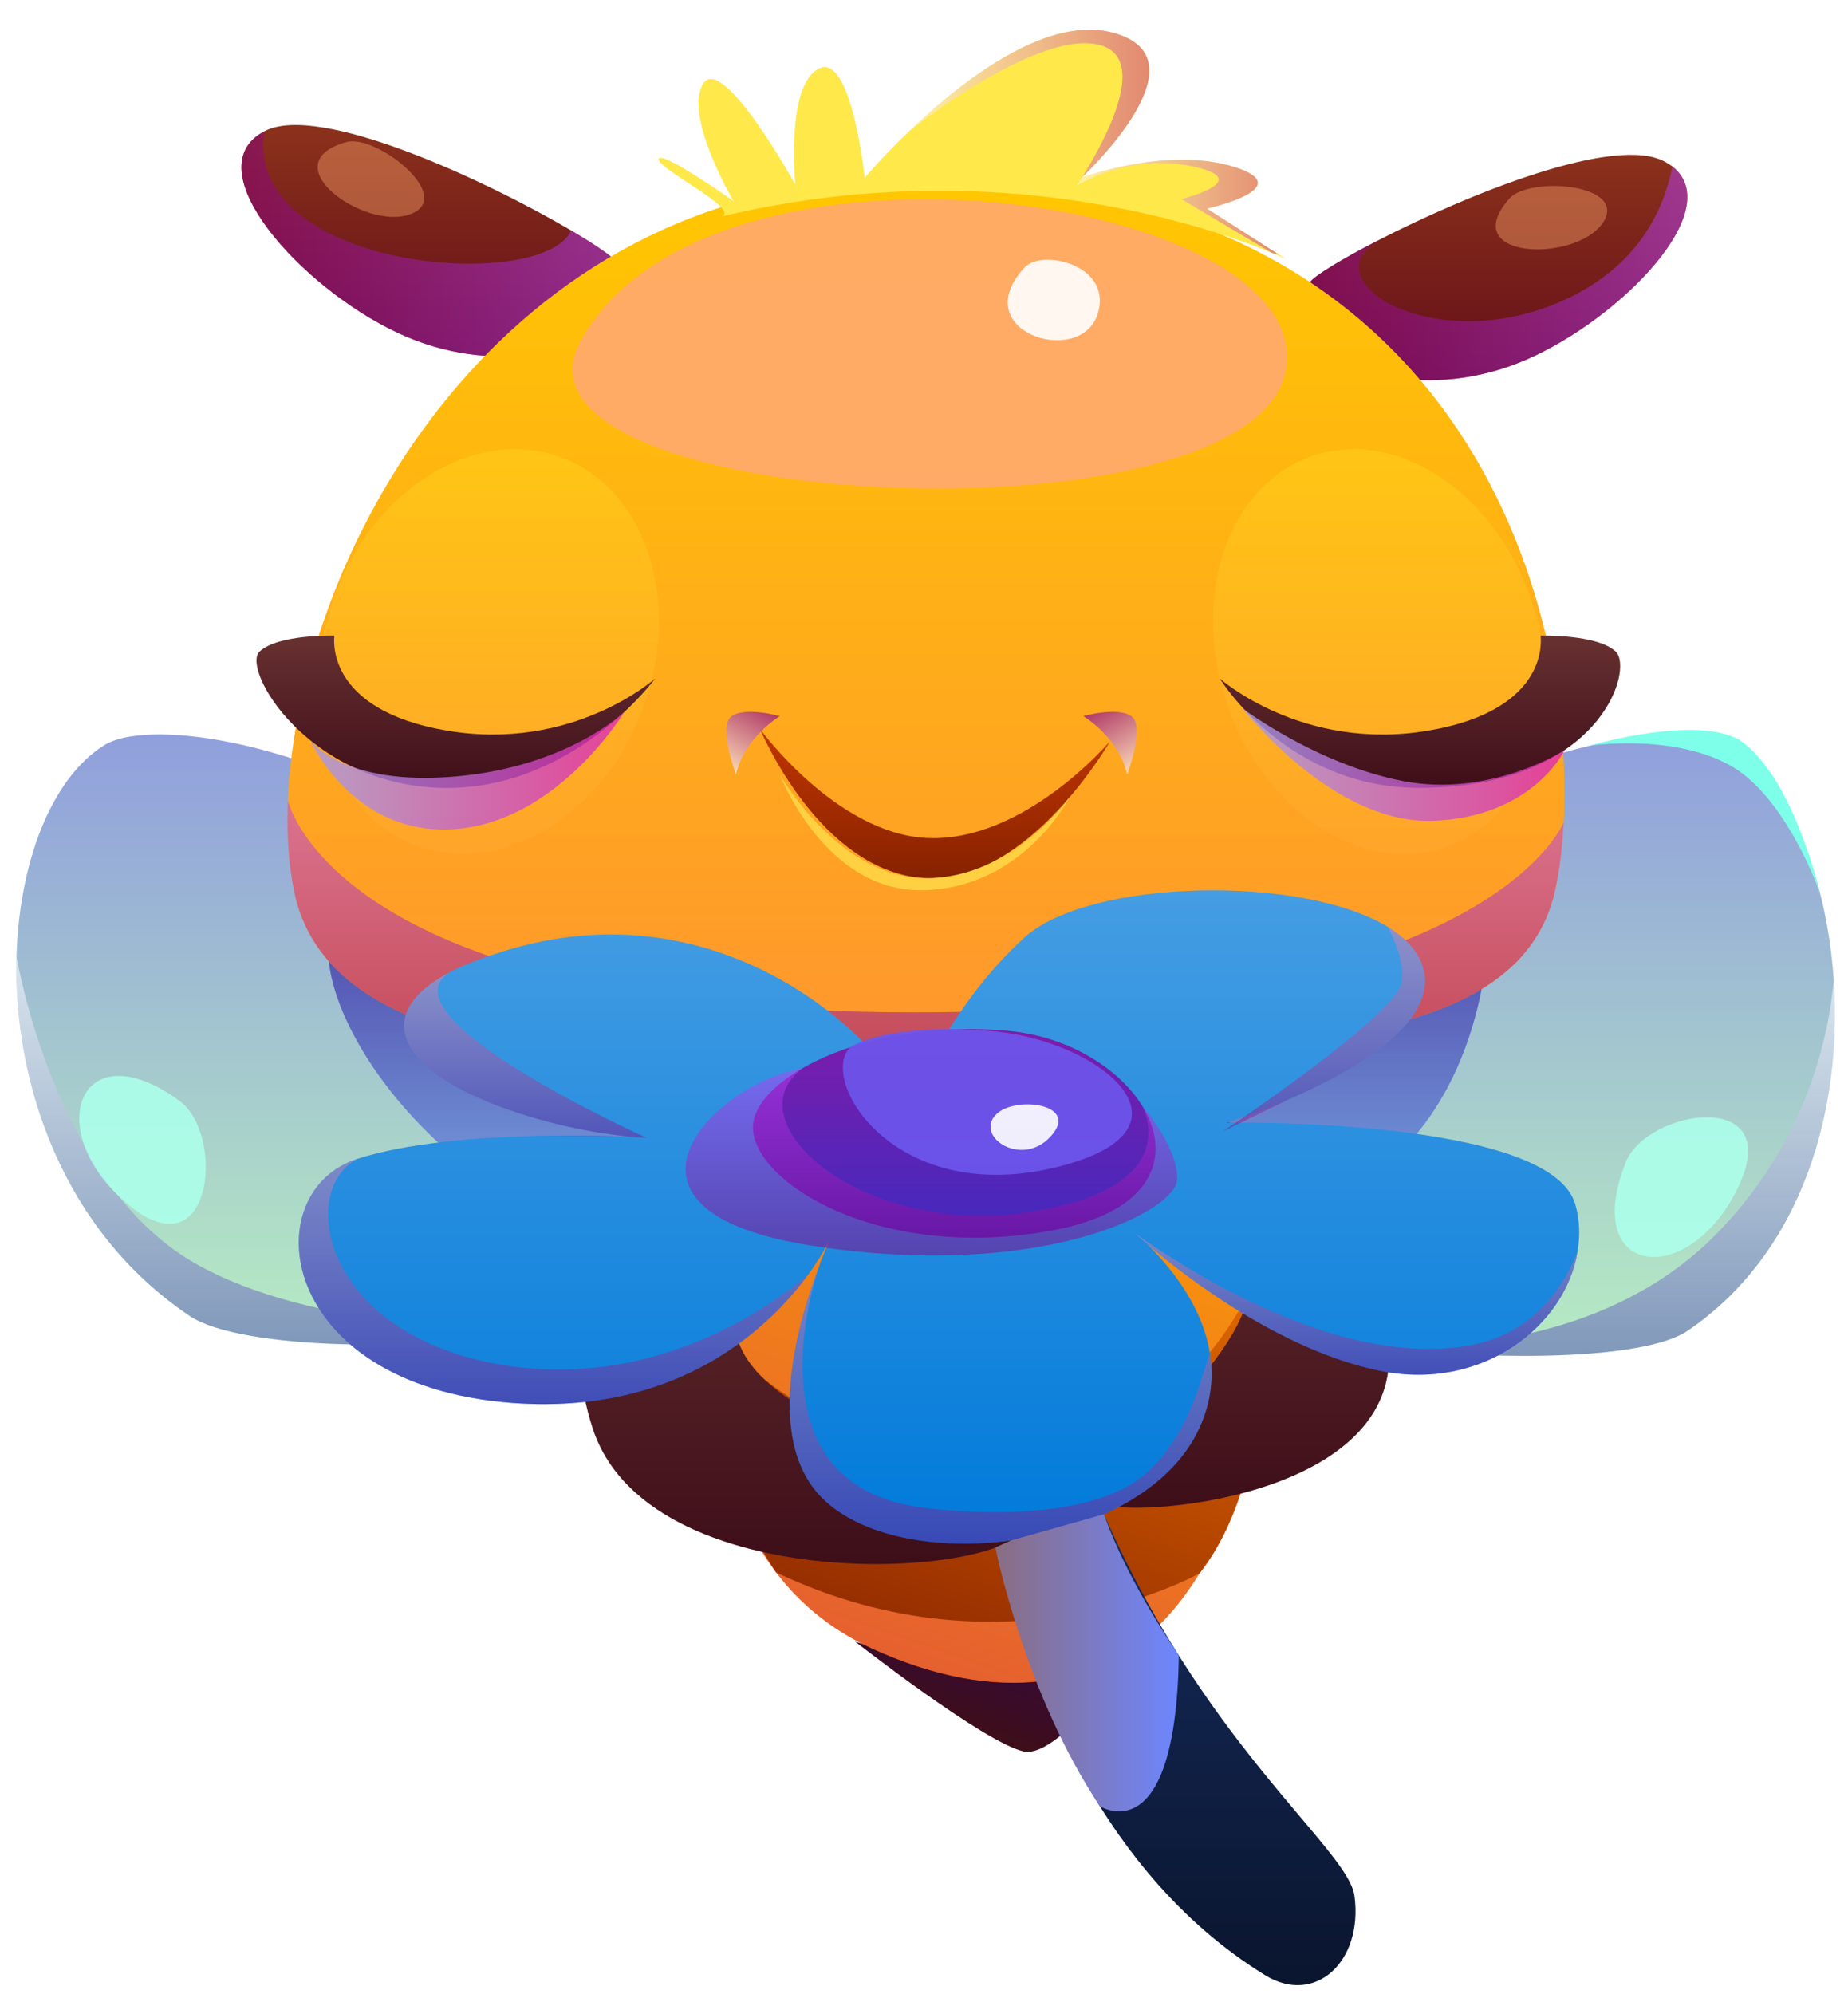 <svg width="583" height="629" viewBox="0 0 583 629" fill="none" xmlns="http://www.w3.org/2000/svg">
<g filter="url(#filter0_d_16_506)">
<path d="M213.9 386.9C214.1 397.6 195.8 405.3 171.2 410C129.8 417.8 70.9 416.8 54.9 406.1C14.9 379.3 -0.7 332.8 0.2 293.1C1 262.8 11.3 236.5 27.8 226.1C53.8 209.6 210.2 250.4 213.9 386.9Z" fill="url(#paint0_linear_16_506)"/>
<path d="M527.3 410.8C513.8 419.9 466.3 420.7 424.6 415.2H424.4C387.4 410.3 355 400.4 355.3 386.9C359 250.4 515.3 209.6 541.4 226.1C558.7 237 571.3 266.8 573.5 300.2C576.2 340.4 564 385.9 527.3 410.8Z" fill="url(#paint1_linear_16_506)"/>
<path style="mix-blend-mode:multiply" opacity="0.6" d="M171.2 410C129.8 417.8 70.9 416.8 54.9 406.1C14.9 379.3 -0.7 332.8 0.2 293.1H0.3C0.3 293.1 12 364.2 56.6 389.5C93.1 410.3 151.4 410.6 171.2 410Z" fill="url(#paint2_linear_16_506)"/>
<path style="mix-blend-mode:multiply" opacity="0.6" d="M527.3 410.8C513.8 419.9 466.3 420.7 424.6 415.2C433.5 416.1 495.4 420.8 535.3 381.4C564.4 352.5 571.8 318.9 573.5 300.2C576.2 340.4 564 385.9 527.3 410.8Z" fill="url(#paint3_linear_16_506)"/>
<path style="mix-blend-mode:multiply" opacity="0.6" d="M101.7 279.5C87.2 299.2 124.2 363 183.7 380.6C243.3 398.3 380.2 391.5 422.6 365.5C465.1 339.5 464.6 283.4 464.6 283.4L101.7 279.5Z" fill="url(#paint4_linear_16_506)"/>
<path d="M185.5 93.5C180.1 100.8 151 110.3 120.5 96C90 81.8 56 44.2 78.4 32.4C95.8 23.2 149.2 48.4 175.2 63.7C182.7 68.1 187.9 71.7 189.3 73.4C191.5 76.1 191 86.3 185.5 93.5Z" fill="url(#paint5_linear_16_506)"/>
<path d="M476.4 104.5C445.6 117.8 416.7 107.5 411.5 100.1C406.3 92.7 406.1 82.5 408.4 79.8C410.2 77.7 418.3 72.7 429.6 66.9C457.6 52.5 504.7 33.2 520.4 42.1C521.2 42.567 521.934 43.033 522.6 43.5C539.9 57.1 506.2 91.6 476.4 104.5Z" fill="url(#paint6_linear_16_506)"/>
<path style="mix-blend-mode:multiply" opacity="0.5" d="M476.4 104.5C445.6 117.8 416.7 107.5 411.5 100.1C406.3 92.7 406.1 82.5 408.4 79.8C410.2 77.7 418.3 72.7 429.6 66.9C408.4 79.9 448.1 104.1 488.5 85.6C512.1 74.9 520 56.8 522.6 43.5C539.9 57.1 506.2 91.6 476.4 104.5Z" fill="url(#paint7_linear_16_506)"/>
<path style="mix-blend-mode:multiply" opacity="0.5" d="M185.5 93.5C180.1 100.8 151 110.3 120.5 96C90 81.8 56 44.2 78.4 32.4C71.6 76.2 166.3 83.6 175.2 63.7C182.7 68.1 187.9 71.7 189.3 73.4C191.5 76.1 191 86.3 185.5 93.5Z" fill="url(#paint8_linear_16_506)"/>
<path d="M264.8 508.8C264.8 508.8 305.3 540.5 317.8 543.4C330.4 546.3 356.4 506.1 356.4 506.1C356.4 506.1 293.8 518.4 264.8 508.8Z" fill="url(#paint9_linear_16_506)"/>
<path d="M233.2 304.7C235.2 319.6 181.5 470.3 270.1 511C308.6 528.6 344 525.1 366.4 497.3C395.6 461 403.8 390.9 380.7 347.9C339.8 271.8 233.2 304.7 233.2 304.7Z" fill="url(#paint10_linear_16_506)"/>
<path d="M218.2 401.3C218.2 401.3 227.1 441 299.3 448.5C370.9 455.9 393 389.5 393 389.5C393 389.5 400.1 453.2 373.5 487.2C373.5 487.2 313.1 521.8 239.9 487C239.9 487 211.1 446.3 218.2 401.3Z" fill="url(#paint11_linear_16_506)"/>
<path d="M488.3 250.4C487.9 258.3 487 265.4 485.7 271.4C472.5 334 355.4 318.6 270.1 321.9C235.5 323.2 101.1 338.7 87.8 272.1C86 263.5 85.4 253.8 85.8 243.4C89 167.5 149.4 53.9 269.4 47.9C452.9 38.9 492.1 177.4 488.3 250.4Z" fill="url(#paint12_linear_16_506)"/>
<path d="M200.7 205C192.3 239.9 162.5 264.4 134 259.7C105.6 255.1 89.4 223 97.8 188C106.1 153.1 136 128.6 164.4 133.3C192.8 137.9 209 170 200.7 205Z" fill="url(#paint13_linear_16_506)"/>
<path d="M379.8 205C388 239.9 417.1 264.4 444.8 259.7C472.6 255.1 488.4 223 480.3 188C472.1 153.1 443 128.6 415.2 133.3C387.5 137.9 371.6 170 379.8 205Z" fill="url(#paint14_linear_16_506)"/>
<path d="M234.8 221C234.8 221 258.6 253.7 287.1 255.3C317.9 257 345.2 224.8 345.2 224.8C345.2 224.8 319.5 269.7 287.1 268C253.6 266.3 234.8 221 234.8 221Z" fill="url(#paint15_linear_16_506)"/>
<path d="M379.8 205C379.8 205 405.7 228.1 445.3 221.5C484.9 214.9 481 191.5 481 191.5C481 191.5 498.8 191 504.7 196.5C510.6 202 499.8 239.5 442.6 239.5C400.8 239.5 379.8 205 379.8 205Z" fill="url(#paint16_linear_16_506)"/>
<path d="M201.7 205C201.7 205 175.9 228.1 136.3 221.5C96.7 214.9 100.5 191.5 100.5 191.5C100.5 191.5 82.8 191 76.9 196.5C71 202 91.9 238.1 133.7 239.5C175.5 240.8 201.7 205 201.7 205Z" fill="url(#paint17_linear_16_506)"/>
<path d="M296.1 354.4C296.1 354.4 286.1 547.4 394.1 614C409.8 623.7 425.1 609.8 422.3 589C419.6 568.1 330.1 511.7 314.4 354.4H296.1Z" fill="url(#paint18_linear_16_506)"/>
<path d="M218.9 349.9C218.9 349.9 163.2 384.6 182 441.6C200.7 498.6 324.2 487.9 318 470.2C311.7 452.5 232 444.1 226.8 409.7C221.6 375.4 232.6 349.9 232.6 349.9H218.9Z" fill="url(#paint19_linear_16_506)"/>
<path d="M377.5 342.3C377.5 342.3 427.4 364.3 433 414.4C438.6 464.4 349.4 470.3 341.8 465C334.1 459.8 384 425.8 389 398.8C394 371.8 377.5 342.3 377.5 342.3Z" fill="url(#paint20_linear_16_506)"/>
<path style="mix-blend-mode:multiply" opacity="0.8" d="M92.9 224.5C92.9 224.5 106.3 255 138.8 252.5C171.3 249.9 192 215.5 192 215.5C192 215.5 174.3 232.8 138.8 235.9C103.3 239.1 92.9 224.5 92.9 224.5Z" fill="url(#paint21_linear_16_506)"/>
<path style="mix-blend-mode:multiply" opacity="0.8" d="M387.1 214.5C387.1 214.5 415.1 250.9 446.9 249.9C478.6 248.8 488.6 227.6 488.6 227.6C488.6 227.6 465.4 242.6 437.8 237.4C410.3 232.1 387.1 214.5 387.1 214.5Z" fill="url(#paint22_linear_16_506)"/>
<path style="mix-blend-mode:multiply" opacity="0.7" d="M336.8 216.9C336.8 216.9 348 223.6 350.6 235.3C350.6 235.3 356.4 220 351.9 216.9C347.5 213.8 336.8 216.9 336.8 216.9Z" fill="url(#paint23_linear_16_506)"/>
<path style="mix-blend-mode:multiply" opacity="0.7" d="M241 216.9C241 216.9 229.8 223.6 227.2 235.3C227.2 235.3 221.4 220 225.8 216.9C230.3 213.8 241 216.9 241 216.9Z" fill="url(#paint24_linear_16_506)"/>
<path d="M241 235.3C241 235.3 259.5 268 287.1 268C314.7 268 332.5 242.3 332.5 242.3C332.5 242.3 318.2 270.8 286.7 271.8C255.3 272.8 241 235.3 241 235.3Z" fill="#FFD142"/>
<g style="mix-blend-mode:soft-light" opacity="0.9">
<path d="M178.1 98.7C148.9 152.5 388.7 164.3 400.5 108.4C412.3 52.6 218.3 24.6 178.1 98.7Z" fill="#FFA96F"/>
</g>
<g style="mix-blend-mode:soft-light" opacity="0.9">
<path d="M318.2 75.4C299.8 95.4 334.9 106.7 341 90.8C347 74.8 323.8 69.2 318.2 75.4Z" fill="white"/>
</g>
<path style="mix-blend-mode:multiply" opacity="0.5" d="M488.3 250.4C487.9 258.3 487 265.4 485.7 271.4C472.5 334 355.4 318.6 270.1 321.9C235.5 323.2 101.1 338.7 87.8 272.1C86 263.5 85.4 253.8 85.8 243.4C86.3 245.4 102.5 310.3 283.1 310.3C456.6 310.3 485.7 256.2 488.3 250.4Z" fill="url(#paint25_linear_16_506)"/>
<path d="M492.7 385.6C492.767 385.667 492.767 385.7 492.7 385.7C489 409 462.7 430.2 430 423.3C399.4 416.9 370.1 394.5 358.3 384.6L357.9 384.3C357.5 383.967 357.134 383.633 356.8 383.3C362.8 389.2 374.2 401.9 376.7 417.9C378 426.1 377 435.2 371.7 444.7C352.1 479.4 281.8 488.4 255.4 464.5C235.1 446 247.1 406.7 253.7 389.6V389.5C255.1 385.9 256.3 383.2 256.8 382C256 383.6 253.9 387.5 250.3 392.6C250.3 392.6 250.267 392.633 250.2 392.7C238.2 409.2 209.6 437.5 156.5 433.5C82.1 427.8 75.2 366.9 107.8 356.5C123.5 351.5 145 349.8 163.3 349.3C177.8 349 190.2 349.4 195.8 349.7C189.2 349.2 172.9 347.3 154.2 340.6C122 329.1 110.9 311.3 137 297.6C142.6 294.7 150 292 159.2 289.5C226.6 271.8 274.9 321.4 281.9 339.7C281.9 339.7 294 308.5 318.3 286.6C338.8 268.2 405.7 266.8 432.9 283.4C437.9 286.5 441.6 290.3 443.4 294.6C450.6 312.8 422.2 328.8 401.7 337.7C390.8 342.4 382 345.1 382 345.1C382 345.1 484.4 343.3 492 371C493.4 375.9 493.5 380.8 492.7 385.6Z" fill="url(#paint26_linear_16_506)"/>
<path d="M232.7 344.8C229.7 362.1 270.7 389.7 327.5 379C384.3 368.3 356.7 320.4 313.5 316.2C270.2 312.1 235.3 329.7 232.7 344.8Z" fill="url(#paint27_linear_16_506)"/>
<path style="mix-blend-mode:multiply" opacity="0.5" d="M248.1 328C225.9 344.7 266.1 380.8 318.2 373.5C370.3 366.2 355.3 339.8 355.3 339.8C355.3 339.8 366.4 352.3 366.4 362.8C366.4 373.2 322.7 395.1 251.1 383.9C179.6 372.8 220.9 332.4 248.1 328Z" fill="url(#paint28_linear_16_506)"/>
<path style="mix-blend-mode:multiply" opacity="0.4" d="M250.2 392.7C238.2 409.2 209.6 437.5 156.5 433.5C82.1 427.8 75.2 366.9 107.8 356.5C88.6 366.6 97 412.1 153.4 421.5C208.2 430.6 248 394.7 250.2 392.7Z" fill="url(#paint29_linear_16_506)"/>
<path style="mix-blend-mode:multiply" opacity="0.4" d="M137 297.6C114.2 311.7 199 349.9 199 349.9C199 349.9 198.8 349.867 198.4 349.8C198.2 349.8 197.9 349.8 197.5 349.8C197.5 349.8 197.4 349.8 197.3 349.8H197.2C192.5 349.6 178.8 349.1 163.3 349.3C177.8 349 190.2 349.4 195.8 349.7C189.2 349.2 172.9 347.3 154.2 340.6C122 329.1 110.9 311.3 137 297.6Z" fill="url(#paint30_linear_16_506)"/>
<path style="mix-blend-mode:multiply" opacity="0.4" d="M376.7 417.9C378 426.1 377 435.2 371.7 444.7C352.1 479.4 281.8 488.4 255.4 464.5C235.1 446 247.1 406.7 253.7 389.6V389.5C253.7 389.5 228.2 459.7 286.7 466.6C312.5 469.7 341.3 468 355.3 456.7C371 444.1 374.9 421.3 376.7 417.9Z" fill="url(#paint31_linear_16_506)"/>
<path style="mix-blend-mode:multiply" opacity="0.4" d="M401.7 337.7L380.7 347.9C380.7 347.9 425.4 318.2 435.9 303.9C439.5 299 435.8 289 432.9 283.4C437.9 286.5 441.6 290.3 443.4 294.6C450.6 312.8 422.2 328.8 401.7 337.7Z" fill="url(#paint32_linear_16_506)"/>
<path style="mix-blend-mode:multiply" opacity="0.4" d="M492.7 385.7C489 409 462.7 430.2 430 423.3C399.4 416.9 370.1 394.5 358.3 384.6L357.9 384.3L356 382.6L355.9 382.5L353.3 380.3L353.1 380.1L353 380L352.9 379.9C352.9 379.9 352.934 379.933 353 380C356.2 382 413.3 424.6 459.9 415.1C479.2 411.2 488.8 396 492.7 385.7Z" fill="url(#paint33_linear_16_506)"/>
<path style="mix-blend-mode:multiply" d="M342 560.7C342 560.7 365.9 576 366.9 513.1C366.9 513.1 350.7 490.1 343.3 468.6L313.9 476.9L309 479.1C309 479.1 318.2 525.2 342 560.7Z" fill="url(#paint34_linear_16_506)"/>
<path d="M496.4 226.2C496.4 226.2 522.1 222.3 540.4 232.2C558.6 242 569.2 272.8 569.2 272.8C569.2 272.8 561.3 238.1 545.3 225.5C532.8 215.5 496.4 226.2 496.4 226.2Z" fill="#7EFFEA"/>
<g style="mix-blend-mode:soft-light" opacity="0.9">
<path d="M263.2 321.3C253.1 331.7 276.7 370.9 326.8 359.5C376.8 348 342.9 319.4 308.6 316.3C274.2 313.3 263.2 321.3 263.2 321.3Z" fill="#6D56ED"/>
</g>
<g style="mix-blend-mode:soft-light" opacity="0.9">
<path d="M309.7 342.1C301.7 349 317.1 359.7 326.4 349.5C335.8 339.4 316.2 336.6 309.7 342.1Z" fill="white"/>
</g>
<g style="mix-blend-mode:soft-light" opacity="0.9">
<path d="M51.7 338.3C20.5 315.4 7.7 347.1 34.8 370.4C61.9 393.7 66.3 349.1 51.7 338.3Z" fill="#ACFFEA"/>
</g>
<path d="M400.8 72.8C400.5 72.6 399 71.9 396.3 70.8C378.4 63.3 309.3 38.5 222.6 59.3C228.9 57.1 202.5 44.3 202.8 41.2C203.2 38 226.4 54.4 226.4 54.4C226.4 54.4 210.8 28 216.7 17.6C222.6 7.1 245.9 49.2 245.9 49.2C245.9 49.2 242.8 18.2 253.2 12.7C263.6 7.1 267.8 47.1 267.8 47.1C267.8 47.1 273.3 40.5 281.8 32.4C281.8 32.4 281.834 32.367 281.9 32.3C297.9 17 324.3 -3.8 345.2 1.1C376.5 8.5 338.8 44.6 336.4 46.9L336.3 47C338 46.4 363.6 37.3 384.2 43.6C405.3 50.2 375.8 56.8 375.8 56.8L398.3 71.2L400.8 72.8Z" fill="#FFE84A"/>
<g style="mix-blend-mode:soft-light" opacity="0.4">
<path d="M471.1 53.7C454.5 72.7 491.6 74 500.5 61.5C509.3 49 477.4 46.4 471.1 53.7Z" fill="#FFA96F"/>
</g>
<g style="mix-blend-mode:soft-light" opacity="0.4">
<path d="M104.3 35.8C80.1 42.6 110.3 64.1 124.6 58.5C138.8 53 113.6 33.2 104.3 35.8Z" fill="#FFA96F"/>
</g>
<path style="mix-blend-mode:multiply" opacity="0.5" d="M281.9 32.3C297.9 17 324.3 -3.8 345.2 1.1C376.5 8.5 338.8 44.6 336.4 46.9C342 37.9 358.5 9.6 341.9 5.2C322.8 0.2 284.1 30.5 281.9 32.3Z" fill="url(#paint35_linear_16_506)"/>
<path style="mix-blend-mode:multiply" opacity="0.5" d="M398.3 71.2L396.3 70.8L367.7 53.8C367.7 53.8 391.6 47.9 371.3 43.5C351.6 39.3 335.6 49 334.6 49.6C334.8 49.4 335.4 48.4 336.3 47C338 46.4 363.6 37.3 384.2 43.6C405.3 50.2 375.8 56.8 375.8 56.8L398.3 71.2Z" fill="url(#paint36_linear_16_506)"/>
<g style="mix-blend-mode:soft-light" opacity="0.9">
<path d="M507.9 357.6C493.5 393.5 527.3 398 543.1 366C558.9 333.9 514.6 340.7 507.9 357.6Z" fill="#ACFFEA"/>
</g>
</g>
<defs>
<filter id="filter0_d_16_506" x="0.164" y="0.37" width="582.697" height="629.784" filterUnits="userSpaceOnUse" color-interpolation-filters="sRGB">
<feFlood flood-opacity="0" result="BackgroundImageFix"/>
<feColorMatrix in="SourceAlpha" type="matrix" values="0 0 0 0 0 0 0 0 0 0 0 0 0 0 0 0 0 0 127 0" result="hardAlpha"/>
<feOffset dx="5" dy="9"/>
<feGaussianBlur stdDeviation="2"/>
<feComposite in2="hardAlpha" operator="out"/>
<feColorMatrix type="matrix" values="0 0 0 0 0 0 0 0 0 0 0 0 0 0 0 0 0 0 0.25 0"/>
<feBlend mode="normal" in2="BackgroundImageFix" result="effect1_dropShadow_16_506"/>
<feBlend mode="normal" in="SourceGraphic" in2="effect1_dropShadow_16_506" result="shape"/>
</filter>
<linearGradient id="paint0_linear_16_506" x1="20.4" y1="415.1" x2="20.4" y2="222.7" gradientUnits="userSpaceOnUse">
<stop stop-color="#B6ECC2"/>
<stop offset="1" stop-color="#909FDC"/>
</linearGradient>
<linearGradient id="paint1_linear_16_506" x1="376.7" y1="418.7" x2="376.7" y2="222.7" gradientUnits="userSpaceOnUse">
<stop stop-color="#B6ECC2"/>
<stop offset="1" stop-color="#909FDC"/>
</linearGradient>
<linearGradient id="paint2_linear_16_506" x1="42.2" y1="415.1" x2="42.2" y2="293.1" gradientUnits="userSpaceOnUse">
<stop stop-color="#5C60B5"/>
<stop offset="1" stop-color="white"/>
</linearGradient>
<linearGradient id="paint3_linear_16_506" x1="452.2" y1="418.7" x2="452.2" y2="300.2" gradientUnits="userSpaceOnUse">
<stop stop-color="#5C60B5"/>
<stop offset="1" stop-color="white"/>
</linearGradient>
<linearGradient id="paint4_linear_16_506" x1="264.8" y1="390.4" x2="264.8" y2="279.5" gradientUnits="userSpaceOnUse">
<stop stop-color="#5B8EFF"/>
<stop offset="1" stop-color="#1D0090"/>
</linearGradient>
<linearGradient id="paint5_linear_16_506" x1="108.5" y1="103.4" x2="108.5" y2="30.4" gradientUnits="userSpaceOnUse">
<stop stop-color="#630E19"/>
<stop offset="1" stop-color="#8B311B"/>
</linearGradient>
<linearGradient id="paint6_linear_16_506" x1="446.1" y1="110.9" x2="446.1" y2="39.8" gradientUnits="userSpaceOnUse">
<stop stop-color="#630E19"/>
<stop offset="1" stop-color="#8B311B"/>
</linearGradient>
<linearGradient id="paint7_linear_16_506" x1="407" y1="43.5" x2="527.3" y2="43.5" gradientUnits="userSpaceOnUse">
<stop stop-color="#8B0081"/>
<stop offset="1" stop-color="#B842FF"/>
</linearGradient>
<linearGradient id="paint8_linear_16_506" x1="71.2" y1="32.4" x2="190.5" y2="32.4" gradientUnits="userSpaceOnUse">
<stop stop-color="#8B0081"/>
<stop offset="1" stop-color="#B842FF"/>
</linearGradient>
<linearGradient id="paint9_linear_16_506" x1="287.6" y1="533" x2="303.3" y2="487.7" gradientUnits="userSpaceOnUse">
<stop stop-color="#3E0E19"/>
<stop offset="1" stop-color="#31074B"/>
</linearGradient>
<linearGradient id="paint10_linear_16_506" x1="153.2" y1="471.1" x2="223.7" y2="267.9" gradientUnits="userSpaceOnUse">
<stop stop-color="#E5602F"/>
<stop offset="1" stop-color="#FFA400"/>
</linearGradient>
<linearGradient id="paint11_linear_16_506" x1="223.9" y1="482.6" x2="270.9" y2="347.2" gradientUnits="userSpaceOnUse">
<stop offset="0.006" stop-color="#982F00"/>
<stop offset="1" stop-color="#E36B00"/>
</linearGradient>
<linearGradient id="paint12_linear_16_506" x1="192" y1="324.4" x2="192" y2="47.5" gradientUnits="userSpaceOnUse">
<stop stop-color="#FF962F"/>
<stop offset="1" stop-color="#FFC700"/>
</linearGradient>
<linearGradient id="paint13_linear_16_506" x1="100.5" y1="289.6" x2="100.5" y2="124.8" gradientUnits="userSpaceOnUse">
<stop stop-color="#FF9D2F"/>
<stop offset="1" stop-color="#FFC713"/>
</linearGradient>
<linearGradient id="paint14_linear_16_506" x1="479.5" y1="289.2" x2="479.5" y2="125.6" gradientUnits="userSpaceOnUse">
<stop stop-color="#FF9D2F"/>
<stop offset="1" stop-color="#FFC713"/>
</linearGradient>
<linearGradient id="paint15_linear_16_506" x1="280" y1="268" x2="280" y2="221" gradientUnits="userSpaceOnUse">
<stop offset="0.006" stop-color="#862200"/>
<stop offset="1" stop-color="#C23600"/>
</linearGradient>
<linearGradient id="paint16_linear_16_506" x1="433.9" y1="239.5" x2="433.9" y2="191.5" gradientUnits="userSpaceOnUse">
<stop stop-color="#3E0E19"/>
<stop offset="1" stop-color="#683131"/>
</linearGradient>
<linearGradient id="paint17_linear_16_506" x1="147.9" y1="239.5" x2="147.9" y2="191.5" gradientUnits="userSpaceOnUse">
<stop stop-color="#3E0E19"/>
<stop offset="1" stop-color="#683131"/>
</linearGradient>
<linearGradient id="paint18_linear_16_506" x1="87.1" y1="617.2" x2="87.1" y2="354.4" gradientUnits="userSpaceOnUse">
<stop stop-color="#0A152E"/>
<stop offset="1" stop-color="#1E3C80"/>
</linearGradient>
<linearGradient id="paint19_linear_16_506" x1="183.6" y1="484.3" x2="183.6" y2="349.9" gradientUnits="userSpaceOnUse">
<stop stop-color="#3E0E19"/>
<stop offset="1" stop-color="#683131"/>
</linearGradient>
<linearGradient id="paint20_linear_16_506" x1="303.4" y1="466.6" x2="303.4" y2="342.3" gradientUnits="userSpaceOnUse">
<stop stop-color="#3E0E19"/>
<stop offset="1" stop-color="#683131"/>
</linearGradient>
<linearGradient id="paint21_linear_16_506" x1="92.9" y1="215.5" x2="192" y2="215.5" gradientUnits="userSpaceOnUse">
<stop stop-color="#A69CEA"/>
<stop offset="1" stop-color="#DE27B3"/>
</linearGradient>
<linearGradient id="paint22_linear_16_506" x1="387.1" y1="214.5" x2="488.6" y2="214.5" gradientUnits="userSpaceOnUse">
<stop stop-color="#A69CEA"/>
<stop offset="1" stop-color="#DE27B3"/>
</linearGradient>
<linearGradient id="paint23_linear_16_506" x1="338.5" y1="244.1" x2="325.8" y2="221.9" gradientUnits="userSpaceOnUse">
<stop stop-color="white"/>
<stop offset="1" stop-color="#8B0081"/>
</linearGradient>
<linearGradient id="paint24_linear_16_506" x1="239.2" y1="244.1" x2="252" y2="221.9" gradientUnits="userSpaceOnUse">
<stop stop-color="white"/>
<stop offset="1" stop-color="#8B0081"/>
</linearGradient>
<linearGradient id="paint25_linear_16_506" x1="278.9" y1="324.4" x2="278.9" y2="243.4" gradientUnits="userSpaceOnUse">
<stop stop-color="#8B0081"/>
<stop offset="1" stop-color="#B842FF"/>
</linearGradient>
<linearGradient id="paint26_linear_16_506" x1="238.7" y1="477.9" x2="238.7" y2="271.8" gradientUnits="userSpaceOnUse">
<stop stop-color="#007ADA"/>
<stop offset="1" stop-color="#459DE3"/>
</linearGradient>
<linearGradient id="paint27_linear_16_506" x1="279" y1="381.4" x2="279" y2="315.6" gradientUnits="userSpaceOnUse">
<stop stop-color="#412ABF"/>
<stop offset="1" stop-color="#7D1CAA"/>
</linearGradient>
<linearGradient id="paint28_linear_16_506" x1="277.6" y1="387" x2="277.6" y2="328" gradientUnits="userSpaceOnUse">
<stop stop-color="#8B0081"/>
<stop offset="1" stop-color="#B842FF"/>
</linearGradient>
<linearGradient id="paint29_linear_16_506" x1="151.1" y1="433.9" x2="151.1" y2="356.5" gradientUnits="userSpaceOnUse">
<stop stop-color="#8B0081"/>
<stop offset="1" stop-color="#FF86A4"/>
</linearGradient>
<linearGradient id="paint30_linear_16_506" x1="142.9" y1="349.9" x2="142.9" y2="297.6" gradientUnits="userSpaceOnUse">
<stop stop-color="#8B0081"/>
<stop offset="1" stop-color="#FF86A4"/>
</linearGradient>
<linearGradient id="paint31_linear_16_506" x1="281.4" y1="477.9" x2="281.4" y2="389.5" gradientUnits="userSpaceOnUse">
<stop stop-color="#8B0081"/>
<stop offset="1" stop-color="#FF86A4"/>
</linearGradient>
<linearGradient id="paint32_linear_16_506" x1="380.1" y1="347.9" x2="380.1" y2="283.4" gradientUnits="userSpaceOnUse">
<stop stop-color="#8B0081"/>
<stop offset="1" stop-color="#FF86A4"/>
</linearGradient>
<linearGradient id="paint33_linear_16_506" x1="415.7" y1="424.6" x2="415.7" y2="379.9" gradientUnits="userSpaceOnUse">
<stop stop-color="#8B0081"/>
<stop offset="1" stop-color="#FF86A4"/>
</linearGradient>
<linearGradient id="paint34_linear_16_506" x1="309" y1="468.6" x2="366.9" y2="468.6" gradientUnits="userSpaceOnUse">
<stop stop-color="#8B6D81"/>
<stop offset="1" stop-color="#6D86FF"/>
</linearGradient>
<linearGradient id="paint35_linear_16_506" x1="281.9" y1="0.4" x2="357.6" y2="0.4" gradientUnits="userSpaceOnUse">
<stop stop-color="white"/>
<stop offset="1" stop-color="#C62A96"/>
</linearGradient>
<linearGradient id="paint36_linear_16_506" x1="334.6" y1="41.4" x2="398.3" y2="41.4" gradientUnits="userSpaceOnUse">
<stop stop-color="white"/>
<stop offset="1" stop-color="#C62A96"/>
</linearGradient>
</defs>
</svg>
